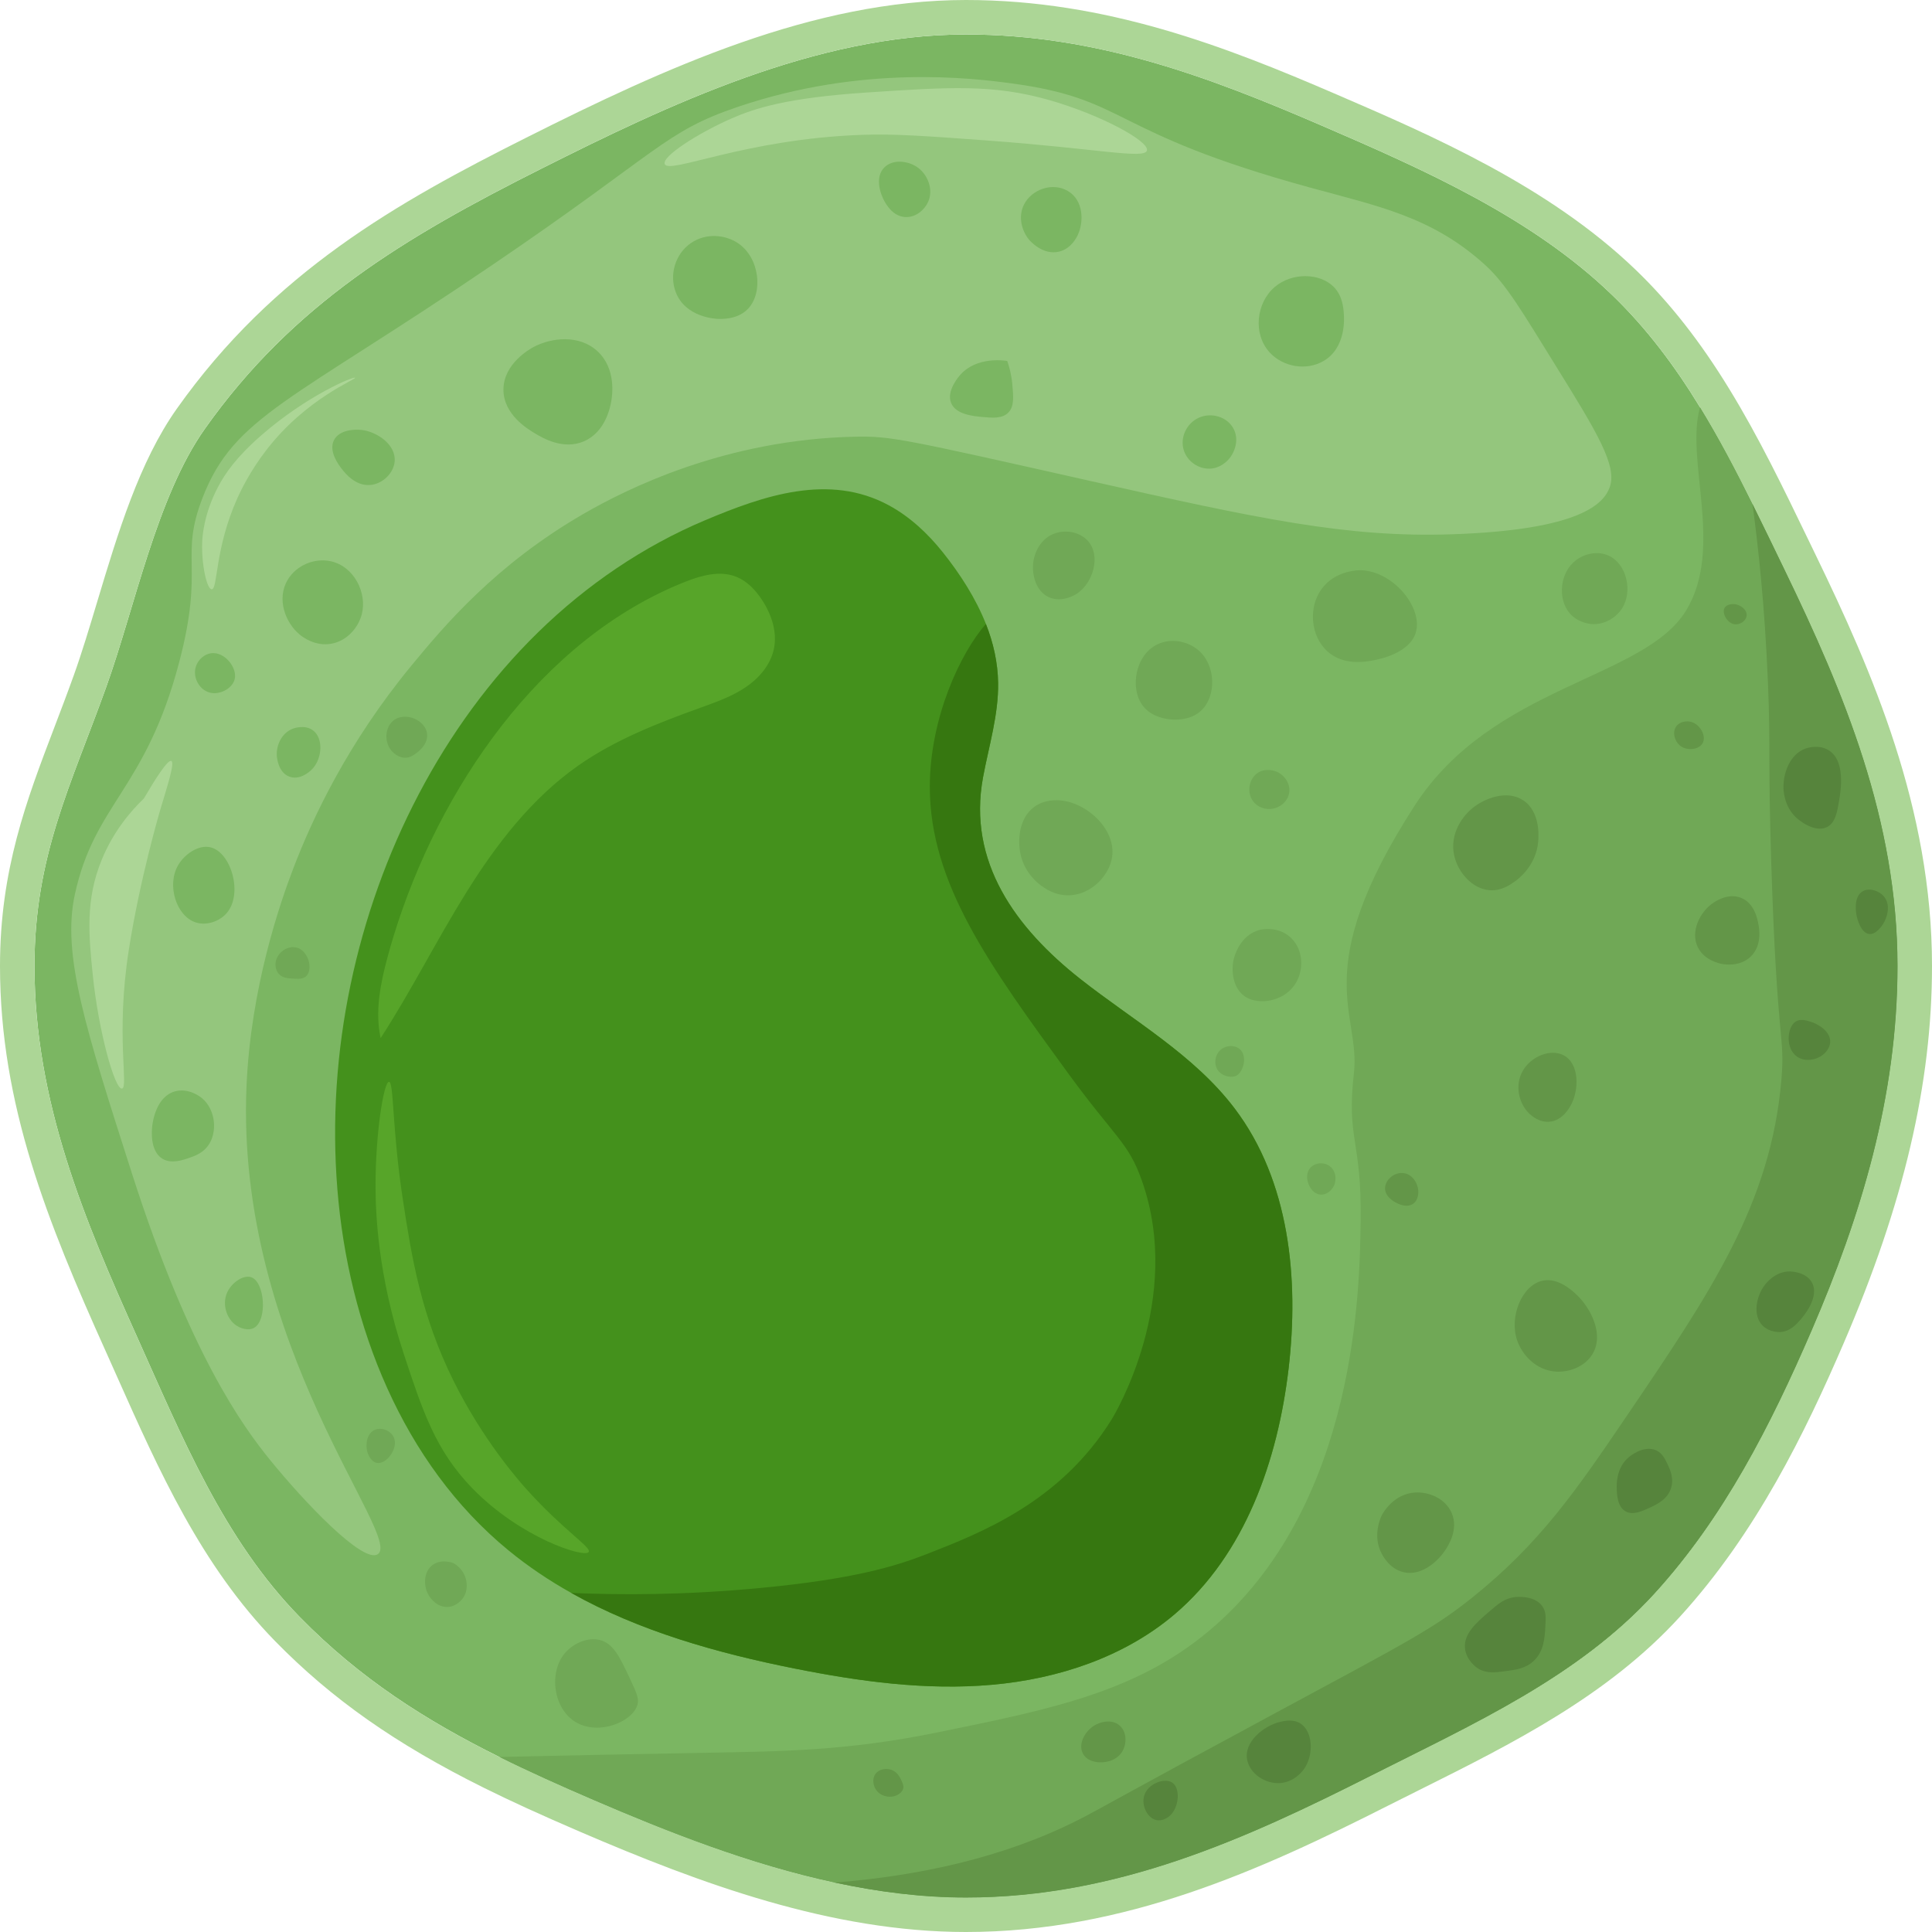 <?xml version="1.0" encoding="UTF-8"?>
<svg id="Capa_2" xmlns="http://www.w3.org/2000/svg" viewBox="0 0 449.199 449.199">
  <defs>
    <style>
      .cls-1 {
        fill: #44911c;
      }

      .cls-2 {
        fill: #639648;
      }

      .cls-3 {
        fill: #367710;
      }

      .cls-4 {
        fill: #57a529;
      }

      .cls-5 {
        fill: #acd696;
      }

      .cls-6 {
        fill: #94c67d;
      }

      .cls-7 {
        fill: #56843c;
      }

      .cls-8 {
        fill: #70a856;
      }

      .cls-9 {
        fill: #7bb662;
      }
    </style>
  </defs>
  <g id="Capa_1-2" data-name="Capa_1">
    <g>
      <g>
        <path class="cls-9" d="M441.185,224.595c0,30.47-8.61,58.42-19.96,84.72-9.58,22.2-20.46,43.52-36.52,61.14-17.69,19.41-42.07,30.33-65.74,42.29-29.32,14.83-59.26,28.44-94.37,28.44-30.35,0-60.45-11.42-86.67-22.7-7.59-3.27-14.86-6.52-21.83-9.98-17.11-8.49-32.43-18.25-46.4-32.54-17.7-18.1-27.3-41.69-37.81-65.09-12.17-27.06-23.87-54.68-23.87-86.28,0-25.66,8.5-42.05,16.69-64.89,6.66-18.56,11.73-44.17,22.91-59.99,20.49-28.98,46.36-44.48,78.31-60.53,29.21-14.68,63.75-31.17,98.67-31.17,30.47,0,56.59,9.9,82.89,21.26,24.04,10.37,48.69,21.35,67.28,39.25,8.12,7.81,14.71,16.68,20.5,26.16,7.35,11.99,13.42,24.93,19.7,37.89,13.81,28.51,26.22,58.22,26.22,92.02Z"/>
        <path class="cls-5" d="M224.595,8.015c30.47,0,56.59,9.9,82.89,21.26,24.04,10.37,48.69,21.35,67.28,39.25,8.12,7.81,14.71,16.68,20.5,26.16,7.35,11.99,13.42,24.93,19.7,37.89,13.81,28.51,26.22,58.22,26.22,92.02,0,30.47-8.61,58.42-19.96,84.72-9.58,22.2-20.46,43.52-36.52,61.14-17.69,19.41-42.07,30.33-65.74,42.29-29.32,14.83-59.26,28.44-94.37,28.44-30.35,0-60.45-11.42-86.67-22.7-7.59-3.27-14.86-6.52-21.83-9.98-17.11-8.49-32.43-18.25-46.4-32.54-17.7-18.1-27.3-41.69-37.81-65.09-12.17-27.06-23.87-54.68-23.87-86.28,0-25.66,8.5-42.05,16.69-64.89,6.66-18.56,11.73-44.17,22.91-59.99,20.49-28.98,46.36-44.48,78.31-60.53,29.21-14.68,63.75-31.17,98.67-31.17M224.595,0c-35.573,0-70.027,15.82-102.269,32.023-29.965,15.053-58.728,31.203-81.255,63.064-8.685,12.29-13.648,28.792-18.447,44.751-1.85,6.152-3.597,11.962-5.462,17.159-1.506,4.199-3.036,8.213-4.516,12.095C6.142,186.149,0,202.258,0,224.595c0,32.296,11.13,59.671,24.575,89.567.901,2.006,1.797,4.017,2.692,6.025,9.596,21.54,19.518,43.813,36.698,61.381,13.152,13.453,28.131,23.975,48.568,34.116,6.196,3.075,13.049,6.21,22.221,10.161,28.197,12.13,58.593,23.354,89.841,23.354,36.961,0,68.673-14.476,97.987-29.303,2.481-1.254,4.974-2.498,7.465-3.741,21.509-10.734,43.75-21.834,60.581-40.302,17.759-19.484,29.152-42.964,37.955-63.363,14.065-32.591,20.616-60.521,20.616-87.895,0-36.659-13.948-68.524-27.022-95.514-.648-1.337-1.293-2.672-1.937-4.007-5.576-11.546-11.342-23.485-18.143-34.578-6.774-11.091-13.899-20.171-21.777-27.748-20.288-19.535-47.664-31.344-69.661-40.833C284.988,10.827,257.194,0,224.595,0h0Z"/>
      </g>
      <path class="cls-1" d="M299.605,318.195c-2.51,21.34-10.11,43.18-26.47,57.1-11.75,9.99-27.11,15.06-42.47,16.42-15.35,1.36-30.82-.76-45.94-3.78-17.96-3.59-36.06-8.67-51.91-17.57-5.14-2.88-10.04-6.16-14.62-9.92-24.61-20.2-37.22-52.27-39.76-84.01-1.28-15.88-.19-31.93,3.08-47.53,3.226-15.39,8.541-30.357,15.856-44.28,7.287-13.87,16.587-26.728,27.809-37.684,11.194-10.928,24.303-19.891,38.735-25.973,13.533-5.703,28.832-11.03,42.761-3.47,4.916,2.668,9.078,6.579,12.565,10.953,3.986,4.998,7.638,10.672,9.985,16.615,1.73,4.38,2.77,9,2.84,13.7.11,7.42-2.14,14.64-3.5,21.93-3.68,19.76,7.65,35.12,22.59,46.9,12.33,9.71,26.47,17.64,35.93,30.16,12.72,16.82,14.97,39.49,12.52,60.44Z"/>
      <path class="cls-6" d="M62.793,339.445c-6.27-7.732-18.644-24.57-32.087-66.522-10.891-33.988-16.337-50.982-13.304-64.957,4.609-21.243,16.445-24.306,24.261-54,5.956-22.628-.027-24.229,5.478-38.348,7.343-18.831,20.39-22.148,67.304-54,39.05-26.512,39.948-30.961,57.13-36.783,28.921-9.798,54.378-6.681,63.391-5.478,27.751,3.702,22.2,11.249,69.652,24.261,15.762,4.322,28.384,6.782,40.696,18,4.943,4.504,8.66,10.949,16.435,23.478,9.566,15.416,14.312,23.225,12.522,28.174-1.327,3.669-6.469,9.959-36.783,10.957-24.323.801-44.718-3.571-84.522-12.522-42.739-9.611-45.94-10.334-54-10.174-30.324.603-53.367,12.194-63.391,18-20.41,11.821-32.3,25.981-39.913,35.217-14.863,18.032-23.008,35.539-27.391,46.956-3.215,8.373-9.974,27.97-10.957,50.87-2.586,60.264,36.489,104.847,30.522,108.783-3.47,2.289-17.31-12.377-25.044-21.913Z"/>
      <path class="cls-8" d="M441.185,224.595c0,30.47-8.61,58.42-19.96,84.72-9.58,22.2-20.46,43.52-36.52,61.14-17.69,19.41-42.07,30.33-65.74,42.29-29.32,14.83-59.26,28.44-94.37,28.44-10.27,0-20.5-1.31-30.56-3.48-19.7-4.23-38.76-11.75-56.11-19.22-7.59-3.27-14.86-6.52-21.83-9.98,13.73-.33,29.6-.63,47.65-.97,17.67-.34,32.92-.4,54-4.7,27.67-5.63,47.64-9.7,64.96-25.04,32.78-29.04,33.45-78.39,33.65-93.92.26-19.15-3.34-18.77-1.56-34.43,1.59-13.96-10.75-23.58,14.09-62.09,18.12-28.1,53.32-29.36,63.13-45.39,8.88-14.53-.26-35.02,3.25-47.28,4.42,7.22,8.39,14.78,12.2,22.49,2.53,5.09,5,10.24,7.5,15.4,13.81,28.51,26.22,58.22,26.22,92.02Z"/>
      <path class="cls-2" d="M441.185,224.595c0,30.47-8.61,58.42-19.96,84.72-9.58,22.2-20.46,43.52-36.52,61.14-17.69,19.41-42.07,30.33-65.74,42.29-29.32,14.83-59.26,28.44-94.37,28.44-10.27,0-20.5-1.31-30.56-3.48,19.29-1.52,39.02-5.66,56.58-14.52,4.82-2.43,8.18-4.56,46.18-25.04,30.02-16.18,36.35-19.39,45.39-26.61,15.97-12.76,24.5-25.32,36-42.26,19.58-28.85,33.55-49.43,36-78.26.89-10.53-1-7.38-2.35-50.09-.8-25.41-.13-26.56-.78-42.26-.76-18.22-2.28-31.66-3.59-41.49,2.53,5.09,5,10.24,7.5,15.4,13.81,28.51,26.22,58.22,26.22,92.02Z"/>
      <path class="cls-4" d="M171.382,134.184c-.068-.029-.136-.057-.204-.084-3.797-1.511-8.101-.324-11.9,1.181-33.853,13.412-57.343,48.517-67.709,82.181-.542,1.761-1.052,3.533-1.528,5.313-1.623,6.069-2.869,12.459-1.545,18.599,7.144-11.026,13.024-22.823,19.98-33.969,6.955-11.146,15.156-21.795,25.901-29.355,8.654-6.088,18.644-9.958,28.597-13.546,3.566-1.286,7.184-2.564,10.331-4.677,3.147-2.113,5.823-5.194,6.619-8.9.856-3.988-.57-8.175-2.835-11.568-1.446-2.166-3.315-4.157-5.705-5.175Z"/>
      <path class="cls-4" d="M122.271,346.097c-1.744-1.953-10.06-11.407-16.826-25.044-7.535-15.185-9.703-28.613-11.739-41.87-2.584-16.824-2.103-27.624-3.261-27.652-1.222-.03-3.144,11.969-3.13,24.261.006,5.932.473,20.508,6.522,38.87,4.392,13.333,7.426,22.544,15.913,31.304,11.243,11.606,26.176,16.351,27.131,14.87.689-1.069-6.048-5.154-14.609-14.739Z"/>
      <path class="cls-3" d="M299.605,318.195c-2.51,21.34-10.11,43.18-26.47,57.1-11.75,9.99-27.11,15.06-42.47,16.42-15.35,1.36-30.82-.76-45.94-3.78-17.96-3.59-36.06-8.67-51.91-17.57,11.53.49,26.25.54,44.24-1.18,21.22-2.03,31.05-4.98,38.35-7.83,12.76-4.98,31.13-12.15,43.04-31.3.71-1.14,16.81-27.92,7.04-55.57-3.15-8.92-6.14-9.85-17.21-25.04-18.12-24.85-32.1-44.03-32.09-66.52.01-16.08,7.16-31.15,13.04-37.86,1.73,4.38,2.77,9,2.84,13.7.11,7.42-2.14,14.64-3.5,21.93-3.68,19.76,7.65,35.12,22.59,46.9,12.33,9.71,26.47,17.64,35.93,30.16,12.72,16.82,14.97,39.49,12.52,60.44Z"/>
      <path class="cls-5" d="M47.01,126.053c.044-1.172.318-6.406,3.652-12.783,1.672-3.197,4.276-6.993,10.174-12.13,10.693-9.314,21.494-13.699,21.717-13.304.229.405-11.287,4.772-20.544,16.696-3.918,5.046-6.128,9.768-6.783,11.217-5.327,11.788-4.553,21.257-6,21.261-1.13.003-2.412-5.775-2.217-10.957Z"/>
      <path class="cls-5" d="M154.554,38.14c-.703-1.767,7.775-7.185,15.457-10.565,5.46-2.403,12.922-4.835,31.5-6.065,19.331-1.28,29.433-1.949,42.456,1.761,11.8,3.362,23.331,9.558,22.696,11.739-.594,2.039-11.513-.469-37.174-2.348-14.39-1.054-21.584-1.58-29.217-1.304-27.145.981-44.733,9.259-45.717,6.783Z"/>
      <path class="cls-5" d="M33.445,185.662c-2.906,2.792-7.006,7.463-9.783,14.217-3.801,9.247-3.061,17.388-2.087,26.87,1.335,12.992,5.088,26.587,6.783,26.348,1.601-.226-1.501-12.389,1.565-32.087,2.609-16.759,7.304-32.609,7.304-32.609,1.584-5.347,3.484-11.081,2.609-11.478-.847-.384-3.865,4.419-6.391,8.739Z"/>
      <path class="cls-9" d="M248.271,44.401c-3.574-2.109-8.396-.355-10.174,3.13-1.447,2.836-.54,6.153,1.174,8.217.139.168,3.194,3.732,7.043,2.739,2.825-.728,4.062-3.391,4.304-3.913,1.352-2.91,1.408-7.957-2.348-10.174Z"/>
      <path class="cls-9" d="M310.097,66.706c-3.239-3.281-9.703-3.387-13.696,0-4.317,3.662-5.178,10.924-1.174,15.261,3.103,3.36,8.521,4.308,12.522,1.956,5.262-3.092,4.768-9.949,4.696-10.957-.102-1.415-.301-4.188-2.348-6.261Z"/>
      <path class="cls-9" d="M234.184,83.923c-.832-.13-7.048-1.007-10.826,3.13-.368.404-3.393,3.8-2.217,6.652,1.11,2.694,5.205,3.061,7.435,3.261,2.184.196,4.462.4,5.87-1.044,1.393-1.429,1.184-3.703.913-6.652-.207-2.256-.729-4.087-1.174-5.348Z"/>
      <path class="cls-9" d="M171.576,56.532c-2.944-1.972-7.441-2.438-10.957,0-3.635,2.521-5.035,7.325-3.522,11.348,2.214,5.885,9.213,6.242,9.783,6.261,1.005.034,4.667.159,7.043-2.348,3.572-3.768,2.712-11.871-2.348-15.261Z"/>
      <path class="cls-9" d="M213.054,38.727c-2.091-1.327-5.484-1.753-7.435.196-2.273,2.271-.946,6.128,0,7.826.458.822,1.995,3.581,4.891,3.717,2.426.114,4.451-1.676,5.283-3.522,1.322-2.933-.122-6.556-2.739-8.217Z"/>
      <path class="cls-9" d="M286.749,99.575c-1.502-2.695-5.09-3.736-7.957-2.478-2.907,1.276-4.532,4.678-3.522,7.696.859,2.564,3.421,4.255,6,4.174,2.436-.077,3.992-1.706,4.435-2.217,1.486-1.714,2.44-4.668,1.044-7.174Z"/>
      <path class="cls-9" d="M138.967,81.706c-4.3-4.027-10.845-3.183-14.87-1.044-.833.443-7.028,3.859-7.043,9.913-.015,5.787,5.63,9.17,7.304,10.174,1.773,1.063,6.624,3.971,11.478,1.826,4.947-2.186,6.03-7.911,6.261-9.13.272-1.439,1.213-7.672-3.13-11.739Z"/>
      <path class="cls-9" d="M84.119,99.966c-1.788-.213-5.244.005-6.457,2.348-1.348,2.606,1.124,5.824,1.761,6.652.741.964,3.419,4.449,7.239,3.717,2.594-.497,4.806-2.764,5.087-5.283.441-3.957-4.056-7.009-7.63-7.435Z"/>
      <path class="cls-9" d="M76.88,130.488c-3.747-.811-7.938.905-9.978,4.304-2.69,4.481-.516,10.012,2.739,12.717.796.661,3.688,2.843,7.435,2.152,3.727-.687,6.265-3.842,7.043-6.848,1.285-4.962-1.804-11.15-7.239-12.326Z"/>
      <path class="cls-9" d="M48.967,197.01c-2.808-.691-6.082,1.601-7.565,4.174-2.702,4.688-.375,11.902,4.174,13.304,2.46.759,5.381-.241,7.043-2.087,3.988-4.429,1.156-14.208-3.652-15.391Z"/>
      <path class="cls-9" d="M72.771,169.814c-1.902-1.423-4.505-.465-4.696-.391-2.604,1.003-3.858,3.865-3.717,6.261.021.363.283,3.923,2.935,4.891,2.204.805,4.442-.771,5.478-1.956,2.144-2.452,2.432-6.985,0-8.804Z"/>
      <path class="cls-9" d="M49.097,151.879c-1.608.208-2.995,1.482-3.522,3-.822,2.368.52,5.12,2.739,6,2.118.84,4.108-.395,4.304-.522.331-.213,1.628-1.047,1.956-2.478.612-2.664-2.357-6.404-5.478-6Z"/>
      <path class="cls-9" d="M46.945,255.314c-.25-.208-3.041-2.463-6.261-1.565-4.384,1.222-5.174,7.061-5.283,8.022-.084.745-.655,5.798,2.348,7.63,2.069,1.263,4.745.332,6.261-.196,1.218-.424,3.04-1.058,4.304-2.739,2.286-3.039,1.925-8.405-1.37-11.152Z"/>
      <path class="cls-9" d="M58.489,296.988c-1.798-.692-4.603,1.147-5.674,3.522-1.354,3.001.106,6.76,2.739,8.022.285.137,2.095,1.004,3.522.196,3.137-1.777,2.486-10.556-.587-11.739Z"/>
      <path class="cls-8" d="M316.358,132.575c-.317-.008-5.927-.051-9.13,4.435-3.095,4.334-2.468,10.832,1.304,14.348,3.859,3.596,9.299,2.481,11.217,2.087,1.151-.236,7.901-1.621,9.391-6.261,1.862-5.795-5.198-14.425-12.783-14.609Z"/>
      <path class="cls-8" d="M374.01,129.184c-2.564-1.167-5.593-.437-7.565,1.044-3.767,2.829-4.339,8.9-1.565,12.261,1.945,2.356,4.882,2.587,5.217,2.609,3.03.192,5.7-1.545,7.043-3.652,2.515-3.947,1.102-10.335-3.13-12.261Z"/>
      <path class="cls-8" d="M252.967,125.792c-1.794-2.023-4.94-2.682-7.565-1.826-3.546,1.156-5.033,4.713-5.217,7.304-.17,2.39.61,6.161,3.652,7.565,3.055,1.41,6.205-.576,6.522-.783,3.754-2.45,5.689-8.787,2.609-12.261Z"/>
      <path class="cls-8" d="M278.532,151.097c-2.512-2.088-6.33-2.759-9.391-1.304-5.21,2.475-6.534,10.297-3.391,14.348,2.147,2.768,5.836,3.074,6.522,3.13.707.059,4.466.37,7.043-2.087,3.518-3.353,3.465-10.556-.783-14.087Z"/>
      <path class="cls-8" d="M245.532,186.053c-.792.009-3.053.066-5.087,1.565-3.562,2.624-3.902,7.806-3.13,11.152,1.01,4.381,4.185,6.74,4.891,7.239.998.705,3.083,2.136,6.065,2.152,3.989.021,6.611-2.506,7.239-3.13.672-.668,2.912-3.075,3.13-6.457.418-6.467-6.81-12.596-13.109-12.522Z"/>
      <path class="cls-8" d="M296.793,179.401c-.124-.053-2.535-1.044-4.5.391-1.939,1.416-2.428,4.451-.978,6.457,1.069,1.479,2.979,2.102,4.696,1.761,1.722-.342,3.38-1.68,3.717-3.62.389-2.233-1.154-4.224-2.935-4.989Z"/>
      <path class="cls-8" d="M299.825,217.749c-2.912-2.458-6.605-1.624-6.848-1.565-4.829,1.174-6.073,6.525-6.163,6.946-.556,2.586-.202,6.441,2.446,8.413,1.216.906,2.476,1.087,3.13,1.174,3.036.401,7.275-.901,9.196-4.696,1.687-3.333,1.18-7.79-1.761-10.272Z"/>
      <path class="cls-8" d="M308.923,270.966c-1.254-.769-2.974-.643-4.043.326-1.514,1.373-1.021,3.802-.065,5.087.199.267.929,1.248,2.152,1.37,1.433.142,2.68-.982,3.196-2.087.699-1.498.397-3.692-1.239-4.696Z"/>
      <path class="cls-8" d="M288.184,243.869c-1.078-.875-2.859-.883-4.109,0-1.599,1.129-1.921,3.429-.978,4.891.877,1.361,2.559,1.548,2.739,1.565.336.032.976.094,1.565-.196,1.76-.865,2.713-4.695.783-6.261Z"/>
      <path class="cls-8" d="M139.488,381.314c-3.016-.769-6.393.931-8.217,3.13-3.695,4.454-2.681,12.947,2.739,16.044,5.344,3.053,13.124-.196,14.217-4.174.39-1.421-.305-2.904-1.696-5.87-2.43-5.183-3.906-8.331-7.043-9.13Z"/>
      <path class="cls-8" d="M105.445,363.445c-.217-.086-2.797-1.068-4.826.391-2.125,1.528-2.147,4.653-1.174,6.652.723,1.485,2.438,3.26,4.696,3.13,2.111-.121,3.342-1.829,3.522-2.087,1.363-1.957.744-4.172.522-4.826-.686-2.022-2.285-3.003-2.739-3.261Z"/>
      <path class="cls-2" d="M354.119,186.053c-3.787-2.476-8.711-.387-11.152,1.37-3.064,2.204-5.89,6.529-4.891,11.348.839,4.048,4.282,7.988,8.413,8.217,2.662.148,4.676-1.296,5.87-2.152.597-.428,4.825-3.568,5.283-9.196.086-1.054.563-6.916-3.522-9.587Z"/>
      <path class="cls-2" d="M393.249,167.858c-1.105-.312-2.7-.109-3.522,1.044-.974,1.366-.362,3.364.783,4.37,1.602,1.408,4.473,1.072,5.348-.457.929-1.623-.521-4.366-2.609-4.957Z"/>
      <path class="cls-2" d="M403.293,140.466c-.758-.073-1.936.126-2.348.913-.646,1.234.707,3.693,2.543,3.783,1.143.056,2.452-.807,2.609-1.956.19-1.398-1.408-2.605-2.804-2.739Z"/>
      <path class="cls-2" d="M404.793,208.749c-3.093-1.228-6.14.94-6.652,1.304-2.917,2.076-5.167,6.545-3.391,10.174,1.541,3.149,5.213,3.825,5.739,3.913.56.094,4.024.676,6.522-1.696,2.737-2.598,2.011-6.553,1.826-7.565-.203-1.106-.895-4.88-4.043-6.13Z"/>
      <path class="cls-2" d="M363.51,245.336c-3.01-1.535-7.428.233-9.391,3.522-2.092,3.504-.916,7.926,1.565,10.174.402.365,2.244,2.034,4.696,1.761,2.952-.329,4.517-3.221,4.891-3.913,1.897-3.507,1.969-9.642-1.761-11.543Z"/>
      <path class="cls-2" d="M366.641,301.097c-.956-.915-4.338-4.149-8.022-3.326-4.727,1.057-7.784,8.309-5.87,13.891,1.165,3.395,4.436,6.952,9,7.239,3.031.191,6.59-1.064,8.413-3.913,2.974-4.648-.371-10.877-3.522-13.891Z"/>
      <path class="cls-2" d="M326.043,272.727c-2.12-.087-4.034,1.754-4.011,3.62.023,1.888,2.018,2.992,2.446,3.228.376.208,2.555,1.413,4.109.293,1.256-.906,1.196-2.677,1.174-3.033-.108-1.752-1.443-4.015-3.717-4.109Z"/>
      <path class="cls-2" d="M337.488,351.705c-1.478-3.323-5.213-4.838-8.348-4.696-5.104.231-7.612,4.81-7.826,5.217-.145.277-2.409,4.766,0,9.13.357.647,1.888,3.422,4.957,4.174,4.176,1.023,7.984-2.49,9.652-4.957.709-1.048,3.324-4.915,1.565-8.87Z"/>
      <path class="cls-2" d="M260.402,401.271c-1.898-1.771-4.972-.943-6.652.391-1.604,1.273-3.102,3.929-1.956,6.065,1.159,2.16,4.225,2.3,6.065,1.761.477-.14,2.167-.663,3.13-2.348.993-1.736,1.023-4.367-.587-5.87Z"/>
      <path class="cls-2" d="M207.086,411.445c-1.008-.284-2.635-.218-3.522.978-.857,1.156-.5,2.66,0,3.522.968,1.669,3.187,2.155,4.696,1.565.285-.112,1.543-.652,1.761-1.761.025-.126.098-.576-.293-1.467-.394-.896-1.05-2.389-2.641-2.837Z"/>
      <path class="cls-8" d="M95.76,166.879c-.4-.119-2.512-.695-4.207.587-1.945,1.471-2.17,4.503-.978,6.457.698,1.145,2.144,2.347,3.815,2.25.966-.056,1.64-.524,2.152-.88.533-.371,3.13-2.176,2.739-4.793-.293-1.964-2.09-3.193-3.522-3.62Z"/>
      <path class="cls-8" d="M68.858,220.292c-2.18-.483-4.408,1.327-4.761,3.326-.025.145-.272,1.678.717,2.804.85.968,2.087,1.037,3.391,1.109,1.261.07,2.208.122,2.935-.522,1.235-1.094.729-3.218.652-3.522-.051-.202-.731-2.708-2.935-3.196Z"/>
      <path class="cls-8" d="M91.26,333.673c-.855-1.191-2.597-1.819-4.011-1.272-1.987.769-2.299,3.462-1.859,5.087.075.278.671,2.364,2.25,2.641,1.146.201,2.11-.674,2.446-.978,1.267-1.15,2.478-3.66,1.174-5.478Z"/>
      <path class="cls-7" d="M425.141,174.412c-2.281-1.387-4.942-.509-5.283-.391-3.887,1.346-5.333,6.087-5.185,9.391.041.903.32,4.359,3.13,6.848.263.233,4.023,3.479,6.946,2.054,1.967-.959,2.394-3.468,2.837-6.065.387-2.271,1.598-9.379-2.446-11.837Z"/>
      <path class="cls-7" d="M437.956,208.358c-1.116-1.253-3.253-1.995-4.793-1.174-2.378,1.268-1.581,5.331-1.467,5.87.043.203.871,3.917,2.935,4.109,1.227.114,2.232-1.079,2.641-1.565,1.455-1.729,2.554-5.141.685-7.239Z"/>
      <path class="cls-7" d="M420.836,237.51c-.95-.275-2.287-.661-3.326,0-2.039,1.296-2.468,6.324.391,8.217,2.081,1.378,5.163.605,6.652-1.174.24-.287.96-1.147.978-2.348.036-2.382-2.714-4.123-4.696-4.696Z"/>
      <path class="cls-7" d="M421.228,298.097c-1.378-2.34-4.641-2.47-4.957-2.478-3.46-.088-5.614,2.669-6.13,3.391-1.793,2.507-2.643,6.767-.391,9.13,1.605,1.685,3.997,1.576,4.174,1.565,2.294-.14,3.723-1.763,4.696-2.87.477-.543,4.645-5.281,2.609-8.739Z"/>
      <path class="cls-7" d="M385.097,337.227c-2.295-1.07-5.073.436-6.457,1.63-2.889,2.493-2.77,6.273-2.739,7.239.043,1.377.132,4.185,2.022,5.283,1.69.982,3.812.01,5.543-.783,1.646-.754,4.284-1.961,5.087-4.696.674-2.295-.322-4.378-.848-5.478-.585-1.224-1.218-2.547-2.609-3.196Z"/>
      <path class="cls-7" d="M358.619,373.488c-1.874-2.677-6.13-2.194-6.457-2.152-2.312.295-3.763,1.511-5.87,3.326-3.002,2.587-6.039,5.204-5.674,8.609.303,2.832,2.776,4.494,2.935,4.598,1.97,1.282,4.048,1.005,6.457.685,2.504-.333,4.781-.636,6.652-2.446,2.309-2.232,2.488-5.295,2.641-7.924.121-2.079.2-3.431-.685-4.696Z"/>
      <path class="cls-7" d="M302.402,400.749c-1.74-1.145-3.894-.619-4.826-.391-3.705.904-8.565,4.673-7.565,9,.711,3.076,4.149,5.427,7.565,5.217,3.392-.208,5.32-2.851,5.609-3.261,2.352-3.339,2.054-8.699-.783-10.565Z"/>
      <path class="cls-7" d="M272.532,414.445c-1.782-1.15-5.714.239-6.522,3.13-.644,2.304.806,5.164,2.87,5.609,1.452.313,2.715-.675,3-.913,2.32-1.936,2.626-6.553.652-7.826Z"/>
    </g>
  </g>
</svg>